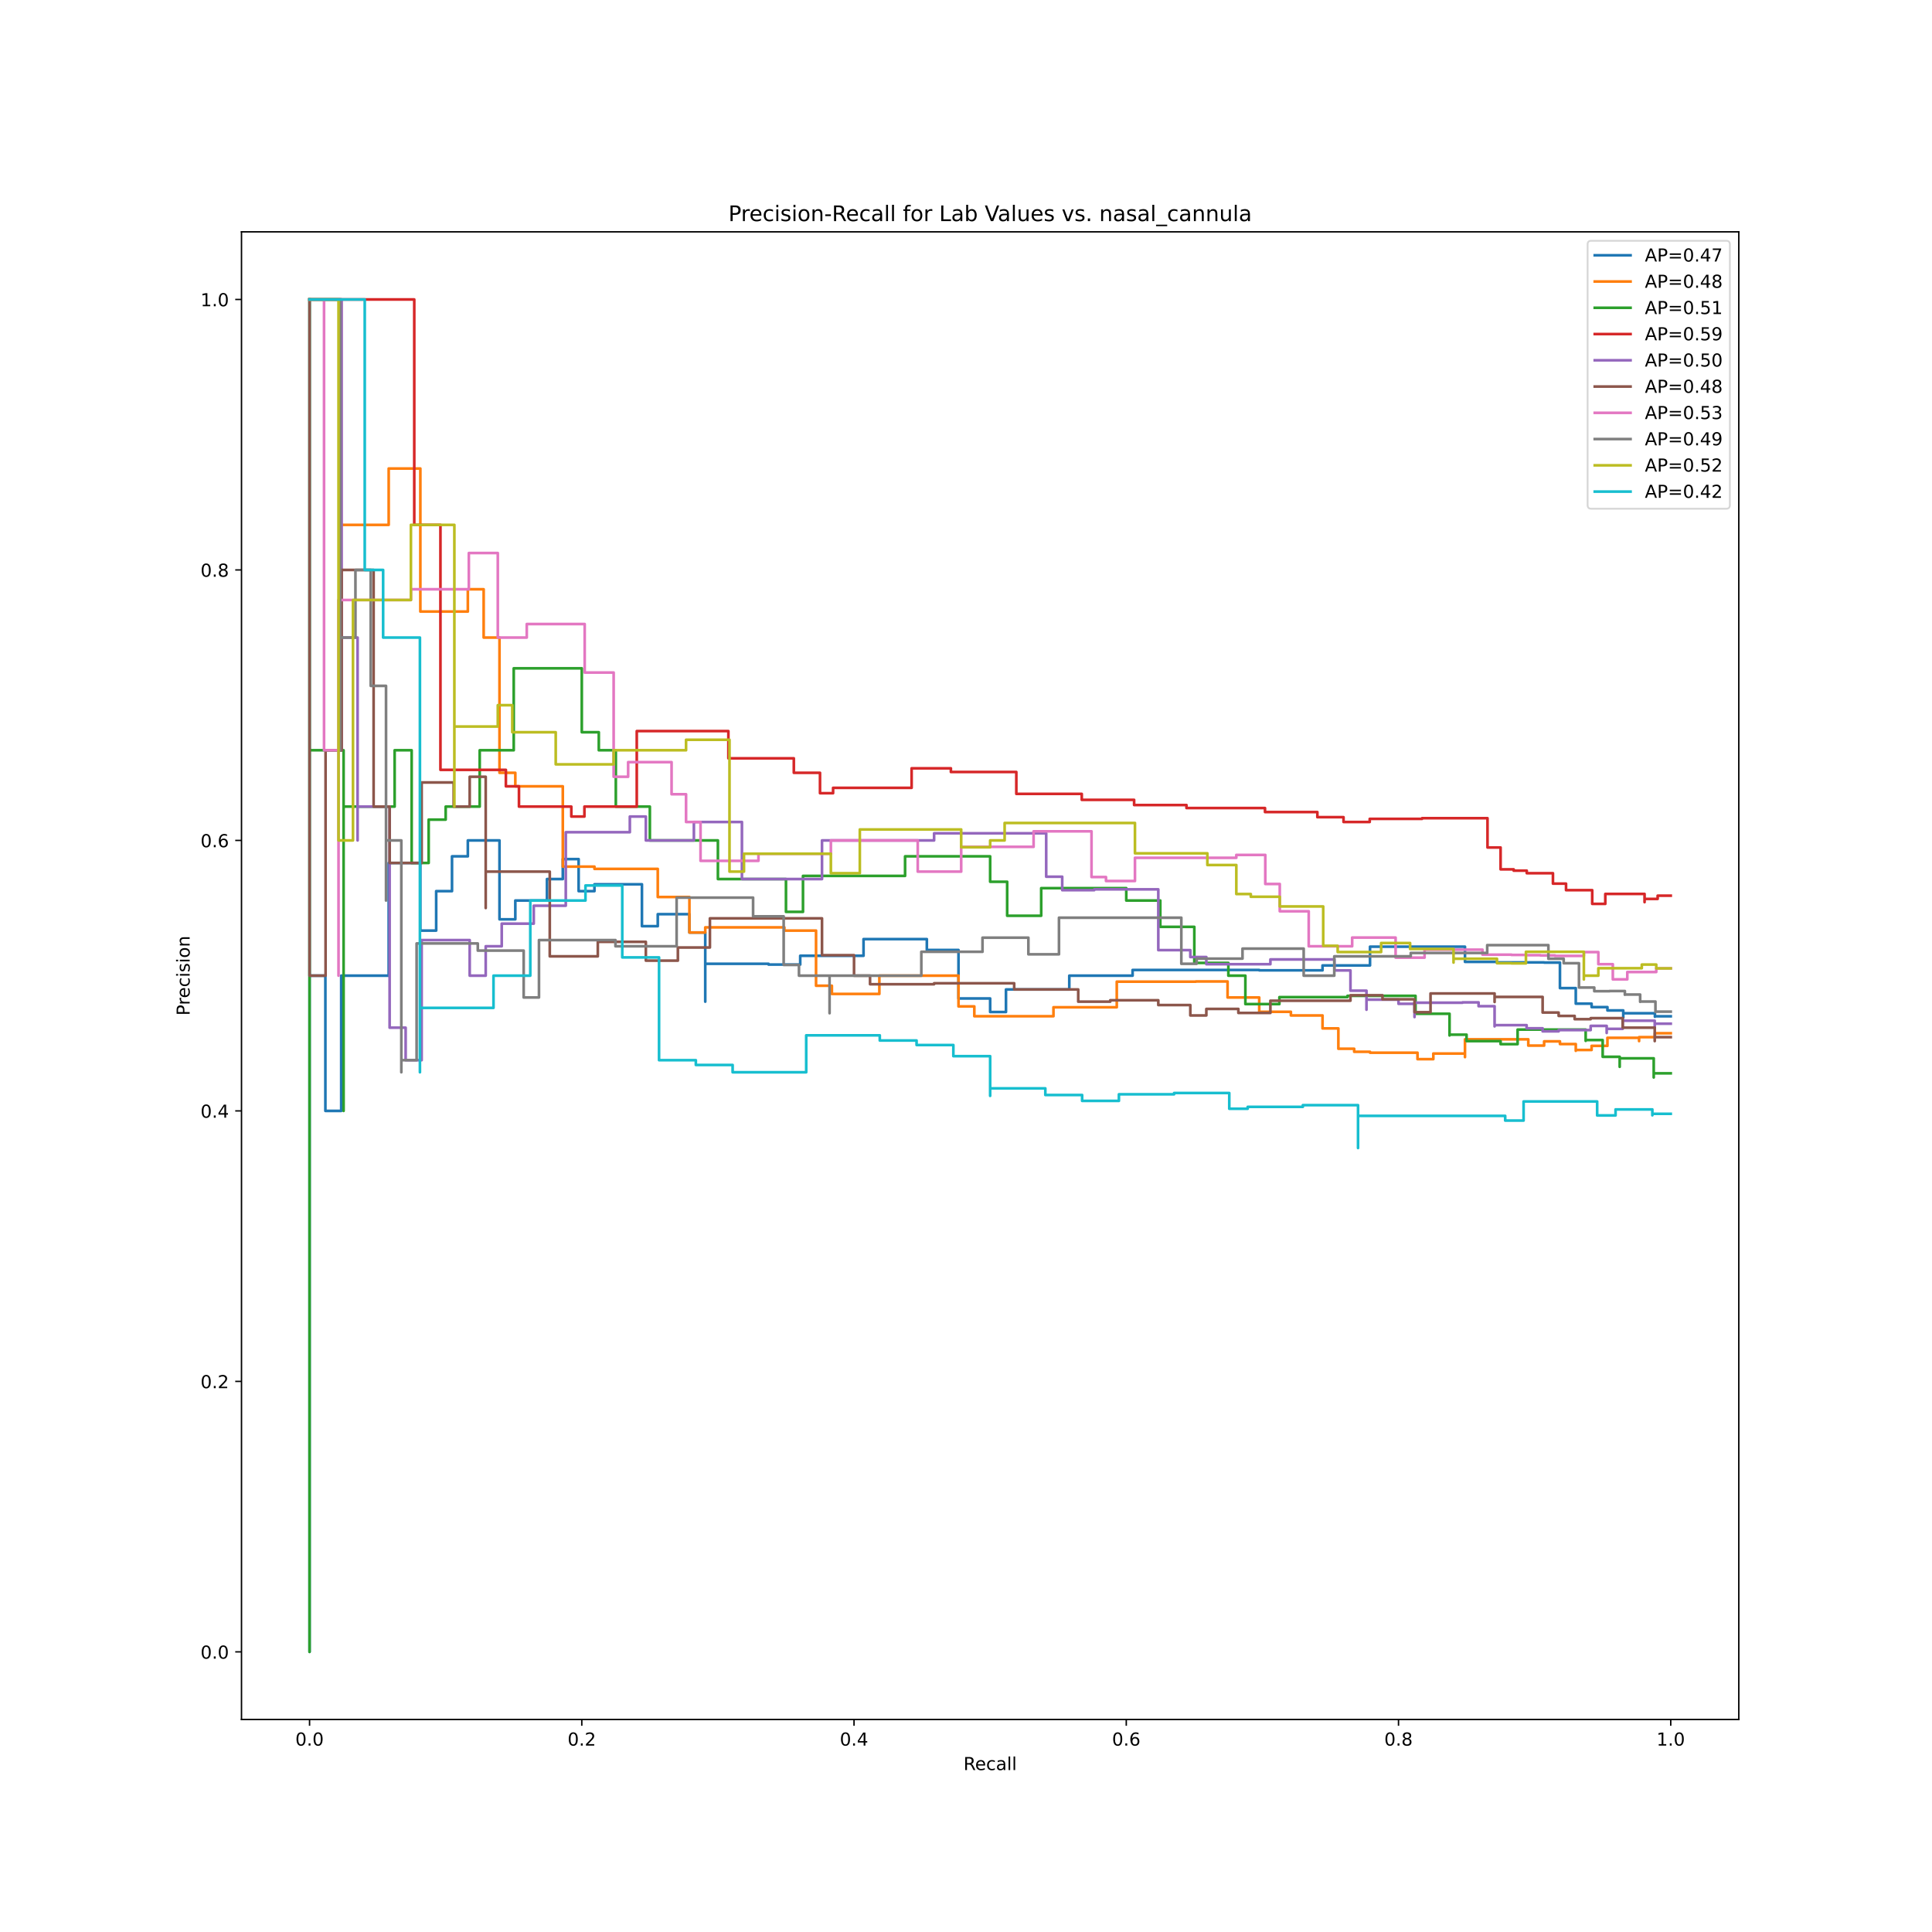 <?xml version="1.0" encoding="utf-8" standalone="no"?>
<!DOCTYPE svg PUBLIC "-//W3C//DTD SVG 1.1//EN"
  "http://www.w3.org/Graphics/SVG/1.1/DTD/svg11.dtd">
<!-- Created with matplotlib (https://matplotlib.org/) -->
<svg height="1080pt" version="1.1" viewBox="0 0 1080 1080" width="1080pt" xmlns="http://www.w3.org/2000/svg" xmlns:xlink="http://www.w3.org/1999/xlink">
 <defs>
  <style type="text/css">
*{stroke-linecap:butt;stroke-linejoin:round;}
  </style>
 </defs>
 <g id="figure_1">
  <g id="patch_1">
   <path d="M 0 1080 
L 1080 1080 
L 1080 0 
L 0 0 
z
" style="fill:#ffffff;"/>
  </g>
  <g id="axes_1">
   <g id="patch_2">
    <path d="M 135 961.2 
L 972 961.2 
L 972 129.6 
L 135 129.6 
z
" style="fill:#ffffff;"/>
   </g>
   <g id="matplotlib.axis_1">
    <g id="xtick_1">
     <g id="line2d_1">
      <defs>
       <path d="M 0 0 
L 0 3.5 
" id="mc6c0c9287d" style="stroke:#000000;stroke-width:0.8;"/>
      </defs>
      <g>
       <use style="stroke:#000000;stroke-width:0.8;" x="173.045" xlink:href="#mc6c0c9287d" y="961.2"/>
      </g>
     </g>
     <g id="text_1">
      <!-- 0.0 -->
      <defs>
       <path d="M 31.781 66.406 
Q 24.172 66.406 20.328 58.906 
Q 16.5 51.422 16.5 36.375 
Q 16.5 21.391 20.328 13.891 
Q 24.172 6.391 31.781 6.391 
Q 39.453 6.391 43.281 13.891 
Q 47.125 21.391 47.125 36.375 
Q 47.125 51.422 43.281 58.906 
Q 39.453 66.406 31.781 66.406 
z
M 31.781 74.219 
Q 44.047 74.219 50.516 64.516 
Q 56.984 54.828 56.984 36.375 
Q 56.984 17.969 50.516 8.266 
Q 44.047 -1.422 31.781 -1.422 
Q 19.531 -1.422 13.062 8.266 
Q 6.594 17.969 6.594 36.375 
Q 6.594 54.828 13.062 64.516 
Q 19.531 74.219 31.781 74.219 
z
" id="DejaVuSans-48"/>
       <path d="M 10.688 12.406 
L 21 12.406 
L 21 0 
L 10.688 0 
z
" id="DejaVuSans-46"/>
      </defs>
      <g transform="translate(165.094 975.798)scale(0.1 -0.1)">
       <use xlink:href="#DejaVuSans-48"/>
       <use x="63.623" xlink:href="#DejaVuSans-46"/>
       <use x="95.41" xlink:href="#DejaVuSans-48"/>
      </g>
     </g>
    </g>
    <g id="xtick_2">
     <g id="line2d_2">
      <g>
       <use style="stroke:#000000;stroke-width:0.8;" x="325.227" xlink:href="#mc6c0c9287d" y="961.2"/>
      </g>
     </g>
     <g id="text_2">
      <!-- 0.2 -->
      <defs>
       <path d="M 19.188 8.297 
L 53.609 8.297 
L 53.609 0 
L 7.328 0 
L 7.328 8.297 
Q 12.938 14.109 22.625 23.891 
Q 32.328 33.688 34.812 36.531 
Q 39.547 41.844 41.422 45.531 
Q 43.312 49.219 43.312 52.781 
Q 43.312 58.594 39.234 62.25 
Q 35.156 65.922 28.609 65.922 
Q 23.969 65.922 18.812 64.312 
Q 13.672 62.703 7.812 59.422 
L 7.812 69.391 
Q 13.766 71.781 18.938 73 
Q 24.125 74.219 28.422 74.219 
Q 39.75 74.219 46.484 68.547 
Q 53.219 62.891 53.219 53.422 
Q 53.219 48.922 51.531 44.891 
Q 49.859 40.875 45.406 35.406 
Q 44.188 33.984 37.641 27.219 
Q 31.109 20.453 19.188 8.297 
z
" id="DejaVuSans-50"/>
      </defs>
      <g transform="translate(317.276 975.798)scale(0.1 -0.1)">
       <use xlink:href="#DejaVuSans-48"/>
       <use x="63.623" xlink:href="#DejaVuSans-46"/>
       <use x="95.41" xlink:href="#DejaVuSans-50"/>
      </g>
     </g>
    </g>
    <g id="xtick_3">
     <g id="line2d_3">
      <g>
       <use style="stroke:#000000;stroke-width:0.8;" x="477.409" xlink:href="#mc6c0c9287d" y="961.2"/>
      </g>
     </g>
     <g id="text_3">
      <!-- 0.4 -->
      <defs>
       <path d="M 37.797 64.312 
L 12.891 25.391 
L 37.797 25.391 
z
M 35.203 72.906 
L 47.609 72.906 
L 47.609 25.391 
L 58.016 25.391 
L 58.016 17.188 
L 47.609 17.188 
L 47.609 0 
L 37.797 0 
L 37.797 17.188 
L 4.891 17.188 
L 4.891 26.703 
z
" id="DejaVuSans-52"/>
      </defs>
      <g transform="translate(469.458 975.798)scale(0.1 -0.1)">
       <use xlink:href="#DejaVuSans-48"/>
       <use x="63.623" xlink:href="#DejaVuSans-46"/>
       <use x="95.41" xlink:href="#DejaVuSans-52"/>
      </g>
     </g>
    </g>
    <g id="xtick_4">
     <g id="line2d_4">
      <g>
       <use style="stroke:#000000;stroke-width:0.8;" x="629.591" xlink:href="#mc6c0c9287d" y="961.2"/>
      </g>
     </g>
     <g id="text_4">
      <!-- 0.6 -->
      <defs>
       <path d="M 33.016 40.375 
Q 26.375 40.375 22.484 35.828 
Q 18.609 31.297 18.609 23.391 
Q 18.609 15.531 22.484 10.953 
Q 26.375 6.391 33.016 6.391 
Q 39.656 6.391 43.531 10.953 
Q 47.406 15.531 47.406 23.391 
Q 47.406 31.297 43.531 35.828 
Q 39.656 40.375 33.016 40.375 
z
M 52.594 71.297 
L 52.594 62.312 
Q 48.875 64.062 45.094 64.984 
Q 41.312 65.922 37.594 65.922 
Q 27.828 65.922 22.672 59.328 
Q 17.531 52.734 16.797 39.406 
Q 19.672 43.656 24.016 45.922 
Q 28.375 48.188 33.594 48.188 
Q 44.578 48.188 50.953 41.516 
Q 57.328 34.859 57.328 23.391 
Q 57.328 12.156 50.688 5.359 
Q 44.047 -1.422 33.016 -1.422 
Q 20.359 -1.422 13.672 8.266 
Q 6.984 17.969 6.984 36.375 
Q 6.984 53.656 15.188 63.938 
Q 23.391 74.219 37.203 74.219 
Q 40.922 74.219 44.703 73.484 
Q 48.484 72.75 52.594 71.297 
z
" id="DejaVuSans-54"/>
      </defs>
      <g transform="translate(621.639 975.798)scale(0.1 -0.1)">
       <use xlink:href="#DejaVuSans-48"/>
       <use x="63.623" xlink:href="#DejaVuSans-46"/>
       <use x="95.41" xlink:href="#DejaVuSans-54"/>
      </g>
     </g>
    </g>
    <g id="xtick_5">
     <g id="line2d_5">
      <g>
       <use style="stroke:#000000;stroke-width:0.8;" x="781.773" xlink:href="#mc6c0c9287d" y="961.2"/>
      </g>
     </g>
     <g id="text_5">
      <!-- 0.8 -->
      <defs>
       <path d="M 31.781 34.625 
Q 24.75 34.625 20.719 30.859 
Q 16.703 27.094 16.703 20.516 
Q 16.703 13.922 20.719 10.156 
Q 24.75 6.391 31.781 6.391 
Q 38.812 6.391 42.859 10.172 
Q 46.922 13.969 46.922 20.516 
Q 46.922 27.094 42.891 30.859 
Q 38.875 34.625 31.781 34.625 
z
M 21.922 38.812 
Q 15.578 40.375 12.031 44.719 
Q 8.5 49.078 8.5 55.328 
Q 8.5 64.062 14.719 69.141 
Q 20.953 74.219 31.781 74.219 
Q 42.672 74.219 48.875 69.141 
Q 55.078 64.062 55.078 55.328 
Q 55.078 49.078 51.531 44.719 
Q 48 40.375 41.703 38.812 
Q 48.828 37.156 52.797 32.312 
Q 56.781 27.484 56.781 20.516 
Q 56.781 9.906 50.312 4.234 
Q 43.844 -1.422 31.781 -1.422 
Q 19.734 -1.422 13.25 4.234 
Q 6.781 9.906 6.781 20.516 
Q 6.781 27.484 10.781 32.312 
Q 14.797 37.156 21.922 38.812 
z
M 18.312 54.391 
Q 18.312 48.734 21.844 45.562 
Q 25.391 42.391 31.781 42.391 
Q 38.141 42.391 41.719 45.562 
Q 45.312 48.734 45.312 54.391 
Q 45.312 60.062 41.719 63.234 
Q 38.141 66.406 31.781 66.406 
Q 25.391 66.406 21.844 63.234 
Q 18.312 60.062 18.312 54.391 
z
" id="DejaVuSans-56"/>
      </defs>
      <g transform="translate(773.821 975.798)scale(0.1 -0.1)">
       <use xlink:href="#DejaVuSans-48"/>
       <use x="63.623" xlink:href="#DejaVuSans-46"/>
       <use x="95.41" xlink:href="#DejaVuSans-56"/>
      </g>
     </g>
    </g>
    <g id="xtick_6">
     <g id="line2d_6">
      <g>
       <use style="stroke:#000000;stroke-width:0.8;" x="933.955" xlink:href="#mc6c0c9287d" y="961.2"/>
      </g>
     </g>
     <g id="text_6">
      <!-- 1.0 -->
      <defs>
       <path d="M 12.406 8.297 
L 28.516 8.297 
L 28.516 63.922 
L 10.984 60.406 
L 10.984 69.391 
L 28.422 72.906 
L 38.281 72.906 
L 38.281 8.297 
L 54.391 8.297 
L 54.391 0 
L 12.406 0 
z
" id="DejaVuSans-49"/>
      </defs>
      <g transform="translate(926.003 975.798)scale(0.1 -0.1)">
       <use xlink:href="#DejaVuSans-49"/>
       <use x="63.623" xlink:href="#DejaVuSans-46"/>
       <use x="95.41" xlink:href="#DejaVuSans-48"/>
      </g>
     </g>
    </g>
    <g id="text_7">
     <!-- Recall -->
     <defs>
      <path d="M 44.391 34.188 
Q 47.562 33.109 50.562 29.594 
Q 53.562 26.078 56.594 19.922 
L 66.609 0 
L 56 0 
L 46.688 18.703 
Q 43.062 26.031 39.672 28.422 
Q 36.281 30.812 30.422 30.812 
L 19.672 30.812 
L 19.672 0 
L 9.812 0 
L 9.812 72.906 
L 32.078 72.906 
Q 44.578 72.906 50.734 67.672 
Q 56.891 62.453 56.891 51.906 
Q 56.891 45.016 53.688 40.469 
Q 50.484 35.938 44.391 34.188 
z
M 19.672 64.797 
L 19.672 38.922 
L 32.078 38.922 
Q 39.203 38.922 42.844 42.219 
Q 46.484 45.516 46.484 51.906 
Q 46.484 58.297 42.844 61.547 
Q 39.203 64.797 32.078 64.797 
z
" id="DejaVuSans-82"/>
      <path d="M 56.203 29.594 
L 56.203 25.203 
L 14.891 25.203 
Q 15.484 15.922 20.484 11.062 
Q 25.484 6.203 34.422 6.203 
Q 39.594 6.203 44.453 7.469 
Q 49.312 8.734 54.109 11.281 
L 54.109 2.781 
Q 49.266 0.734 44.188 -0.344 
Q 39.109 -1.422 33.891 -1.422 
Q 20.797 -1.422 13.156 6.188 
Q 5.516 13.812 5.516 26.812 
Q 5.516 40.234 12.766 48.109 
Q 20.016 56 32.328 56 
Q 43.359 56 49.781 48.891 
Q 56.203 41.797 56.203 29.594 
z
M 47.219 32.234 
Q 47.125 39.594 43.094 43.984 
Q 39.062 48.391 32.422 48.391 
Q 24.906 48.391 20.391 44.141 
Q 15.875 39.891 15.188 32.172 
z
" id="DejaVuSans-101"/>
      <path d="M 48.781 52.594 
L 48.781 44.188 
Q 44.969 46.297 41.141 47.344 
Q 37.312 48.391 33.406 48.391 
Q 24.656 48.391 19.812 42.844 
Q 14.984 37.312 14.984 27.297 
Q 14.984 17.281 19.812 11.734 
Q 24.656 6.203 33.406 6.203 
Q 37.312 6.203 41.141 7.25 
Q 44.969 8.297 48.781 10.406 
L 48.781 2.094 
Q 45.016 0.344 40.984 -0.531 
Q 36.969 -1.422 32.422 -1.422 
Q 20.062 -1.422 12.781 6.344 
Q 5.516 14.109 5.516 27.297 
Q 5.516 40.672 12.859 48.328 
Q 20.219 56 33.016 56 
Q 37.156 56 41.109 55.141 
Q 45.062 54.297 48.781 52.594 
z
" id="DejaVuSans-99"/>
      <path d="M 34.281 27.484 
Q 23.391 27.484 19.188 25 
Q 14.984 22.516 14.984 16.5 
Q 14.984 11.719 18.141 8.906 
Q 21.297 6.109 26.703 6.109 
Q 34.188 6.109 38.703 11.406 
Q 43.219 16.703 43.219 25.484 
L 43.219 27.484 
z
M 52.203 31.203 
L 52.203 0 
L 43.219 0 
L 43.219 8.297 
Q 40.141 3.328 35.547 0.953 
Q 30.953 -1.422 24.312 -1.422 
Q 15.922 -1.422 10.953 3.297 
Q 6 8.016 6 15.922 
Q 6 25.141 12.172 29.828 
Q 18.359 34.516 30.609 34.516 
L 43.219 34.516 
L 43.219 35.406 
Q 43.219 41.609 39.141 45 
Q 35.062 48.391 27.688 48.391 
Q 23 48.391 18.547 47.266 
Q 14.109 46.141 10.016 43.891 
L 10.016 52.203 
Q 14.938 54.109 19.578 55.047 
Q 24.219 56 28.609 56 
Q 40.484 56 46.344 49.844 
Q 52.203 43.703 52.203 31.203 
z
" id="DejaVuSans-97"/>
      <path d="M 9.422 75.984 
L 18.406 75.984 
L 18.406 0 
L 9.422 0 
z
" id="DejaVuSans-108"/>
     </defs>
     <g transform="translate(538.583 989.477)scale(0.1 -0.1)">
      <use xlink:href="#DejaVuSans-82"/>
      <use x="64.982" xlink:href="#DejaVuSans-101"/>
      <use x="126.506" xlink:href="#DejaVuSans-99"/>
      <use x="181.486" xlink:href="#DejaVuSans-97"/>
      <use x="242.766" xlink:href="#DejaVuSans-108"/>
      <use x="270.549" xlink:href="#DejaVuSans-108"/>
     </g>
    </g>
   </g>
   <g id="matplotlib.axis_2">
    <g id="ytick_1">
     <g id="line2d_7">
      <defs>
       <path d="M 0 0 
L -3.5 0 
" id="mb29eab66ec" style="stroke:#000000;stroke-width:0.8;"/>
      </defs>
      <g>
       <use style="stroke:#000000;stroke-width:0.8;" x="135" xlink:href="#mb29eab66ec" y="923.4"/>
      </g>
     </g>
     <g id="text_8">
      <!-- 0.0 -->
      <g transform="translate(112.097 927.199)scale(0.1 -0.1)">
       <use xlink:href="#DejaVuSans-48"/>
       <use x="63.623" xlink:href="#DejaVuSans-46"/>
       <use x="95.41" xlink:href="#DejaVuSans-48"/>
      </g>
     </g>
    </g>
    <g id="ytick_2">
     <g id="line2d_8">
      <g>
       <use style="stroke:#000000;stroke-width:0.8;" x="135" xlink:href="#mb29eab66ec" y="772.2"/>
      </g>
     </g>
     <g id="text_9">
      <!-- 0.2 -->
      <g transform="translate(112.097 775.999)scale(0.1 -0.1)">
       <use xlink:href="#DejaVuSans-48"/>
       <use x="63.623" xlink:href="#DejaVuSans-46"/>
       <use x="95.41" xlink:href="#DejaVuSans-50"/>
      </g>
     </g>
    </g>
    <g id="ytick_3">
     <g id="line2d_9">
      <g>
       <use style="stroke:#000000;stroke-width:0.8;" x="135" xlink:href="#mb29eab66ec" y="621"/>
      </g>
     </g>
     <g id="text_10">
      <!-- 0.4 -->
      <g transform="translate(112.097 624.799)scale(0.1 -0.1)">
       <use xlink:href="#DejaVuSans-48"/>
       <use x="63.623" xlink:href="#DejaVuSans-46"/>
       <use x="95.41" xlink:href="#DejaVuSans-52"/>
      </g>
     </g>
    </g>
    <g id="ytick_4">
     <g id="line2d_10">
      <g>
       <use style="stroke:#000000;stroke-width:0.8;" x="135" xlink:href="#mb29eab66ec" y="469.8"/>
      </g>
     </g>
     <g id="text_11">
      <!-- 0.6 -->
      <g transform="translate(112.097 473.599)scale(0.1 -0.1)">
       <use xlink:href="#DejaVuSans-48"/>
       <use x="63.623" xlink:href="#DejaVuSans-46"/>
       <use x="95.41" xlink:href="#DejaVuSans-54"/>
      </g>
     </g>
    </g>
    <g id="ytick_5">
     <g id="line2d_11">
      <g>
       <use style="stroke:#000000;stroke-width:0.8;" x="135" xlink:href="#mb29eab66ec" y="318.6"/>
      </g>
     </g>
     <g id="text_12">
      <!-- 0.8 -->
      <g transform="translate(112.097 322.399)scale(0.1 -0.1)">
       <use xlink:href="#DejaVuSans-48"/>
       <use x="63.623" xlink:href="#DejaVuSans-46"/>
       <use x="95.41" xlink:href="#DejaVuSans-56"/>
      </g>
     </g>
    </g>
    <g id="ytick_6">
     <g id="line2d_12">
      <g>
       <use style="stroke:#000000;stroke-width:0.8;" x="135" xlink:href="#mb29eab66ec" y="167.4"/>
      </g>
     </g>
     <g id="text_13">
      <!-- 1.0 -->
      <g transform="translate(112.097 171.199)scale(0.1 -0.1)">
       <use xlink:href="#DejaVuSans-49"/>
       <use x="63.623" xlink:href="#DejaVuSans-46"/>
       <use x="95.41" xlink:href="#DejaVuSans-48"/>
      </g>
     </g>
    </g>
    <g id="text_14">
     <!-- Precision -->
     <defs>
      <path d="M 19.672 64.797 
L 19.672 37.406 
L 32.078 37.406 
Q 38.969 37.406 42.719 40.969 
Q 46.484 44.531 46.484 51.125 
Q 46.484 57.672 42.719 61.234 
Q 38.969 64.797 32.078 64.797 
z
M 9.812 72.906 
L 32.078 72.906 
Q 44.344 72.906 50.609 67.359 
Q 56.891 61.812 56.891 51.125 
Q 56.891 40.328 50.609 34.812 
Q 44.344 29.297 32.078 29.297 
L 19.672 29.297 
L 19.672 0 
L 9.812 0 
z
" id="DejaVuSans-80"/>
      <path d="M 41.109 46.297 
Q 39.594 47.172 37.812 47.578 
Q 36.031 48 33.891 48 
Q 26.266 48 22.188 43.047 
Q 18.109 38.094 18.109 28.812 
L 18.109 0 
L 9.078 0 
L 9.078 54.688 
L 18.109 54.688 
L 18.109 46.188 
Q 20.953 51.172 25.484 53.578 
Q 30.031 56 36.531 56 
Q 37.453 56 38.578 55.875 
Q 39.703 55.766 41.062 55.516 
z
" id="DejaVuSans-114"/>
      <path d="M 9.422 54.688 
L 18.406 54.688 
L 18.406 0 
L 9.422 0 
z
M 9.422 75.984 
L 18.406 75.984 
L 18.406 64.594 
L 9.422 64.594 
z
" id="DejaVuSans-105"/>
      <path d="M 44.281 53.078 
L 44.281 44.578 
Q 40.484 46.531 36.375 47.5 
Q 32.281 48.484 27.875 48.484 
Q 21.188 48.484 17.844 46.438 
Q 14.5 44.391 14.5 40.281 
Q 14.5 37.156 16.891 35.375 
Q 19.281 33.594 26.516 31.984 
L 29.594 31.297 
Q 39.156 29.25 43.188 25.516 
Q 47.219 21.781 47.219 15.094 
Q 47.219 7.469 41.188 3.016 
Q 35.156 -1.422 24.609 -1.422 
Q 20.219 -1.422 15.453 -0.562 
Q 10.688 0.297 5.422 2 
L 5.422 11.281 
Q 10.406 8.688 15.234 7.391 
Q 20.062 6.109 24.812 6.109 
Q 31.156 6.109 34.562 8.281 
Q 37.984 10.453 37.984 14.406 
Q 37.984 18.062 35.516 20.016 
Q 33.062 21.969 24.703 23.781 
L 21.578 24.516 
Q 13.234 26.266 9.516 29.906 
Q 5.812 33.547 5.812 39.891 
Q 5.812 47.609 11.281 51.797 
Q 16.75 56 26.812 56 
Q 31.781 56 36.172 55.266 
Q 40.578 54.547 44.281 53.078 
z
" id="DejaVuSans-115"/>
      <path d="M 30.609 48.391 
Q 23.391 48.391 19.188 42.75 
Q 14.984 37.109 14.984 27.297 
Q 14.984 17.484 19.156 11.844 
Q 23.344 6.203 30.609 6.203 
Q 37.797 6.203 41.984 11.859 
Q 46.188 17.531 46.188 27.297 
Q 46.188 37.016 41.984 42.703 
Q 37.797 48.391 30.609 48.391 
z
M 30.609 56 
Q 42.328 56 49.016 48.375 
Q 55.719 40.766 55.719 27.297 
Q 55.719 13.875 49.016 6.219 
Q 42.328 -1.422 30.609 -1.422 
Q 18.844 -1.422 12.172 6.219 
Q 5.516 13.875 5.516 27.297 
Q 5.516 40.766 12.172 48.375 
Q 18.844 56 30.609 56 
z
" id="DejaVuSans-111"/>
      <path d="M 54.891 33.016 
L 54.891 0 
L 45.906 0 
L 45.906 32.719 
Q 45.906 40.484 42.875 44.328 
Q 39.844 48.188 33.797 48.188 
Q 26.516 48.188 22.312 43.547 
Q 18.109 38.922 18.109 30.906 
L 18.109 0 
L 9.078 0 
L 9.078 54.688 
L 18.109 54.688 
L 18.109 46.188 
Q 21.344 51.125 25.703 53.562 
Q 30.078 56 35.797 56 
Q 45.219 56 50.047 50.172 
Q 54.891 44.344 54.891 33.016 
z
" id="DejaVuSans-110"/>
     </defs>
     <g transform="translate(106.017 567.707)rotate(-90)scale(0.1 -0.1)">
      <use xlink:href="#DejaVuSans-80"/>
      <use x="58.553" xlink:href="#DejaVuSans-114"/>
      <use x="97.416" xlink:href="#DejaVuSans-101"/>
      <use x="158.939" xlink:href="#DejaVuSans-99"/>
      <use x="213.92" xlink:href="#DejaVuSans-105"/>
      <use x="241.703" xlink:href="#DejaVuSans-115"/>
      <use x="293.803" xlink:href="#DejaVuSans-105"/>
      <use x="321.586" xlink:href="#DejaVuSans-111"/>
      <use x="382.768" xlink:href="#DejaVuSans-110"/>
     </g>
    </g>
   </g>
   <g id="line2d_13">
    <path clip-path="url(#p06d1c571f0)" d="M 933.955 568.121 
L 925.107 568.121 
L 925.107 568.372 
L 925.107 568.372 
L 925.107 566.4 
L 907.411 566.4 
L 907.411 568.892 
L 907.411 568.892 
L 907.411 564.84 
L 898.563 564.84 
L 898.563 562.981 
L 889.716 562.981 
L 889.716 561.057 
L 880.868 561.057 
L 880.868 552.357 
L 872.02 552.357 
L 872.02 547.777 
L 872.02 547.777 
L 872.02 538.084 
L 863.172 538.084 
L 863.172 537.988 
L 836.629 537.988 
L 836.629 537.686 
L 818.933 537.686 
L 818.933 529.2 
L 765.847 529.2 
L 765.847 539.673 
L 739.303 539.673 
L 739.303 542.424 
L 703.912 542.424 
L 703.912 542.224 
L 633.13 542.224 
L 633.13 545.4 
L 624.282 545.4 
L 624.282 545.4 
L 597.739 545.4 
L 597.739 553.114 
L 562.348 553.114 
L 562.348 565.723 
L 553.5 565.723 
L 553.5 558.142 
L 535.804 558.142 
L 535.804 531.046 
L 518.109 531.046 
L 518.109 524.968 
L 482.718 524.968 
L 482.718 534.282 
L 447.327 534.282 
L 447.327 539.203 
L 429.631 539.203 
L 429.631 538.768 
L 394.24 538.768 
L 394.24 559.938 
L 394.24 559.938 
L 394.24 521.272 
L 385.392 521.272 
L 385.392 511.036 
L 367.697 511.036 
L 367.697 517.741 
L 358.849 517.741 
L 358.849 494.319 
L 332.305 494.319 
L 332.305 498.15 
L 323.458 498.15 
L 323.458 480.228 
L 314.61 480.228 
L 314.61 491.4 
L 305.762 491.4 
L 305.762 503.4 
L 288.067 503.4 
L 288.067 513.9 
L 279.219 513.9 
L 279.219 469.8 
L 261.523 469.8 
L 261.523 478.694 
L 252.675 478.694 
L 252.675 498.15 
L 243.828 498.15 
L 243.828 520.2 
L 234.98 520.2 
L 234.98 482.4 
L 217.284 482.4 
L 217.284 545.4 
L 199.589 545.4 
L 199.589 545.4 
L 190.741 545.4 
L 190.741 621 
L 181.893 621 
L 181.893 545.4 
L 173.045 545.4 
L 173.045 923.4 
L 173.045 923.4 
L 173.045 167.4 
" style="fill:none;stroke:#1f77b4;stroke-linecap:square;stroke-width:1.5;"/>
   </g>
   <g id="line2d_14">
    <path clip-path="url(#p06d1c571f0)" d="M 933.955 577.57 
L 925.107 577.57 
L 925.107 579.764 
L 916.259 579.764 
L 916.259 581.981 
L 916.259 581.981 
L 916.259 580.135 
L 898.563 580.135 
L 898.563 584.646 
L 889.716 584.646 
L 889.716 586.938 
L 880.868 586.938 
L 880.868 587.4 
L 880.868 587.4 
L 880.868 585.523 
L 880.868 585.523 
L 880.868 583.625 
L 872.02 583.625 
L 872.02 582.12 
L 863.172 582.12 
L 863.172 584.503 
L 854.325 584.503 
L 854.325 582.979 
L 854.325 582.979 
L 854.325 580.976 
L 818.933 580.976 
L 818.933 590.942 
L 818.933 590.942 
L 818.933 588.927 
L 801.238 588.927 
L 801.238 592.067 
L 792.39 592.067 
L 792.39 588.463 
L 765.847 588.463 
L 765.847 587.956 
L 756.999 587.956 
L 756.999 586.265 
L 748.151 586.265 
L 748.151 574.889 
L 739.303 574.889 
L 739.303 567.635 
L 721.608 567.635 
L 721.608 565.598 
L 703.912 565.598 
L 703.912 557.594 
L 686.217 557.594 
L 686.217 548.631 
L 668.521 548.631 
L 668.521 548.745 
L 624.282 548.745 
L 624.282 563.064 
L 588.891 563.064 
L 588.891 568.08 
L 544.652 568.08 
L 544.652 562.582 
L 535.804 562.582 
L 535.804 545.4 
L 491.566 545.4 
L 491.566 555.616 
L 465.022 555.616 
L 465.022 551.042 
L 456.174 551.042 
L 456.174 520.2 
L 438.479 520.2 
L 438.479 518.4 
L 394.24 518.4 
L 394.24 521.272 
L 385.392 521.272 
L 385.392 501.447 
L 367.697 501.447 
L 367.697 485.716 
L 332.305 485.716 
L 332.305 484.432 
L 314.61 484.432 
L 314.61 439.56 
L 288.067 439.56 
L 288.067 432 
L 279.219 432 
L 279.219 356.4 
L 270.371 356.4 
L 270.371 329.4 
L 261.523 329.4 
L 261.523 341.862 
L 234.98 341.862 
L 234.98 261.9 
L 217.284 261.9 
L 217.284 293.4 
L 190.741 293.4 
L 190.741 419.4 
L 190.741 419.4 
L 190.741 167.4 
L 181.893 167.4 
L 181.893 167.4 
L 173.045 167.4 
L 173.045 167.4 
" style="fill:none;stroke:#ff7f0e;stroke-linecap:square;stroke-width:1.5;"/>
   </g>
   <g id="line2d_15">
    <path clip-path="url(#p06d1c571f0)" d="M 933.955 599.978 
L 924.443 599.978 
L 924.443 602.303 
L 924.443 602.303 
L 924.443 598.813 
L 924.443 598.813 
L 924.443 597.039 
L 924.443 597.039 
L 924.443 591.6 
L 905.42 591.6 
L 905.42 596.366 
L 905.42 596.366 
L 905.42 590.76 
L 895.909 590.76 
L 895.909 587.4 
L 895.909 587.4 
L 895.909 585.424 
L 895.909 585.424 
L 895.909 581.4 
L 886.398 581.4 
L 886.398 581.834 
L 886.398 581.834 
L 886.398 579.764 
L 886.398 579.764 
L 886.398 575.547 
L 848.352 575.547 
L 848.352 583.678 
L 838.841 583.678 
L 838.841 581.981 
L 819.818 581.981 
L 819.818 578.38 
L 810.307 578.38 
L 810.307 578.829 
L 810.307 578.829 
L 810.307 566.696 
L 791.284 566.696 
L 791.284 556.684 
L 753.239 556.684 
L 753.239 557.4 
L 715.193 557.4 
L 715.193 561.282 
L 696.17 561.282 
L 696.17 545.4 
L 686.659 545.4 
L 686.659 538.268 
L 667.636 538.268 
L 667.636 518.122 
L 648.614 518.122 
L 648.614 503.4 
L 629.591 503.4 
L 629.591 496.482 
L 582.034 496.482 
L 582.034 511.906 
L 563.011 511.906 
L 563.011 492.9 
L 553.5 492.9 
L 553.5 478.694 
L 505.943 478.694 
L 505.943 489.63 
L 448.875 489.63 
L 448.875 509.74 
L 439.364 509.74 
L 439.364 491.4 
L 401.318 491.4 
L 401.318 469.8 
L 363.273 469.8 
L 363.273 450.9 
L 344.25 450.9 
L 344.25 419.4 
L 334.739 419.4 
L 334.739 409.32 
L 325.227 409.32 
L 325.227 373.582 
L 287.182 373.582 
L 287.182 419.4 
L 268.159 419.4 
L 268.159 450.9 
L 249.136 450.9 
L 249.136 458.169 
L 239.625 458.169 
L 239.625 482.4 
L 230.114 482.4 
L 230.114 419.4 
L 220.602 419.4 
L 220.602 450.9 
L 192.068 450.9 
L 192.068 621 
L 192.068 621 
L 192.068 545.4 
L 192.068 545.4 
L 192.068 419.4 
L 173.045 419.4 
L 173.045 923.4 
L 173.045 923.4 
L 173.045 167.4 
" style="fill:none;stroke:#2ca02c;stroke-linecap:square;stroke-width:1.5;"/>
   </g>
   <g id="line2d_16">
    <path clip-path="url(#p06d1c571f0)" d="M 933.955 500.69 
L 926.638 500.69 
L 926.638 502.492 
L 919.322 502.492 
L 919.322 504.313 
L 919.322 504.313 
L 919.322 499.708 
L 897.372 499.708 
L 897.372 505.277 
L 890.056 505.277 
L 890.056 497.607 
L 875.423 497.607 
L 875.423 493.956 
L 868.107 493.956 
L 868.107 488.127 
L 853.474 488.127 
L 853.474 486.704 
L 846.157 486.704 
L 846.157 485.966 
L 838.841 485.966 
L 838.841 473.753 
L 831.524 473.753 
L 831.524 466.756 
L 831.524 466.756 
L 831.524 457.373 
L 794.942 457.373 
L 794.942 457.748 
L 765.677 457.748 
L 765.677 459.491 
L 751.044 459.491 
L 751.044 456.806 
L 736.411 456.806 
L 736.411 453.948 
L 707.145 453.948 
L 707.145 451.708 
L 663.247 451.708 
L 663.247 450.017 
L 633.981 450.017 
L 633.981 447.12 
L 604.715 447.12 
L 604.715 443.787 
L 568.133 443.787 
L 568.133 431.545 
L 531.551 431.545 
L 531.551 429.48 
L 509.601 429.48 
L 509.601 440.4 
L 465.703 440.4 
L 465.703 443.4 
L 458.386 443.4 
L 458.386 432 
L 443.753 432 
L 443.753 423.9 
L 407.171 423.9 
L 407.171 408.677 
L 355.956 408.677 
L 355.956 450.9 
L 326.691 450.9 
L 326.691 456.459 
L 319.374 456.459 
L 319.374 450.9 
L 290.108 450.9 
L 290.108 439.56 
L 282.792 439.56 
L 282.792 430.357 
L 246.21 430.357 
L 246.21 419.4 
L 246.21 419.4 
L 246.21 293.4 
L 231.577 293.4 
L 231.577 167.4 
L 216.944 167.4 
L 216.944 167.4 
L 202.311 167.4 
L 202.311 167.4 
L 194.995 167.4 
L 194.995 167.4 
L 187.678 167.4 
L 187.678 167.4 
L 180.362 167.4 
L 180.362 167.4 
L 173.045 167.4 
L 173.045 167.4 
" style="fill:none;stroke:#d62728;stroke-linecap:square;stroke-width:1.5;"/>
   </g>
   <g id="line2d_17">
    <path clip-path="url(#p06d1c571f0)" d="M 933.955 572.252 
L 925.003 572.252 
L 925.003 574.477 
L 925.003 574.477 
L 925.003 570.6 
L 907.099 570.6 
L 907.099 575.13 
L 898.147 575.13 
L 898.147 577.434 
L 898.147 577.434 
L 898.147 573.48 
L 889.195 573.48 
L 889.195 575.814 
L 871.291 575.814 
L 871.291 576.529 
L 862.34 576.529 
L 862.34 574.825 
L 853.388 574.825 
L 853.388 573.059 
L 835.484 573.059 
L 835.484 573.75 
L 835.484 573.75 
L 835.484 562.471 
L 826.532 562.471 
L 826.532 560.321 
L 817.58 560.321 
L 817.58 560.52 
L 790.725 560.52 
L 790.725 568.543 
L 790.725 568.543 
L 790.725 561.15 
L 781.773 561.15 
L 781.773 558.804 
L 763.869 558.804 
L 763.869 564.436 
L 763.869 564.436 
L 763.869 553.8 
L 754.917 553.8 
L 754.917 542.47 
L 745.965 542.47 
L 745.965 536.328 
L 710.158 536.328 
L 710.158 538.993 
L 674.35 538.993 
L 674.35 534.996 
L 665.398 534.996 
L 665.398 531.136 
L 647.495 531.136 
L 647.495 497.145 
L 611.687 497.145 
L 611.687 497.607 
L 593.783 497.607 
L 593.783 490.083 
L 584.832 490.083 
L 584.832 465.821 
L 522.168 465.821 
L 522.168 469.8 
L 459.505 469.8 
L 459.505 491.4 
L 414.746 491.4 
L 414.746 489.102 
L 414.746 489.102 
L 414.746 459.491 
L 387.89 459.491 
L 387.89 469.8 
L 361.035 469.8 
L 361.035 456.459 
L 352.083 456.459 
L 352.083 465.218 
L 316.275 465.218 
L 316.275 506.297 
L 298.372 506.297 
L 298.372 516.323 
L 280.468 516.323 
L 280.468 528.965 
L 271.516 528.965 
L 271.516 545.4 
L 262.564 545.4 
L 262.564 525.505 
L 235.709 525.505 
L 235.709 592.65 
L 226.757 592.65 
L 226.757 574.477 
L 217.805 574.477 
L 217.805 450.9 
L 199.901 450.9 
L 199.901 469.8 
L 199.901 469.8 
L 199.901 356.4 
L 190.949 356.4 
L 190.949 419.4 
L 190.949 419.4 
L 190.949 167.4 
L 181.997 167.4 
L 181.997 167.4 
L 173.045 167.4 
L 173.045 167.4 
" style="fill:none;stroke:#9467bd;stroke-linecap:square;stroke-width:1.5;"/>
   </g>
   <g id="line2d_18">
    <path clip-path="url(#p06d1c571f0)" d="M 933.955 579.764 
L 925.003 579.764 
L 925.003 581.981 
L 925.003 581.981 
L 925.003 580.135 
L 925.003 580.135 
L 925.003 578.27 
L 925.003 578.27 
L 925.003 576.384 
L 925.003 576.384 
L 925.003 574.477 
L 907.099 574.477 
L 907.099 573.163 
L 907.099 573.163 
L 907.099 569.16 
L 889.195 569.16 
L 889.195 569.716 
L 880.243 569.716 
L 880.243 567.9 
L 871.291 567.9 
L 871.291 566.018 
L 862.34 566.018 
L 862.34 557.287 
L 835.484 557.287 
L 835.484 560.127 
L 835.484 560.127 
L 835.484 555.347 
L 799.676 555.347 
L 799.676 565.832 
L 790.725 565.832 
L 790.725 558.617 
L 772.821 558.617 
L 772.821 556.357 
L 754.917 556.357 
L 754.917 559.4 
L 710.158 559.4 
L 710.158 566.235 
L 692.254 566.235 
L 692.254 563.99 
L 674.35 563.99 
L 674.35 567.635 
L 665.398 567.635 
L 665.398 561.835 
L 647.495 561.835 
L 647.495 559.145 
L 620.639 559.145 
L 620.639 559.938 
L 602.735 559.938 
L 602.735 553.114 
L 566.928 553.114 
L 566.928 549.647 
L 522.168 549.647 
L 522.168 550.185 
L 486.361 550.185 
L 486.361 545.4 
L 477.409 545.4 
L 477.409 533.945 
L 459.505 533.945 
L 459.505 513.366 
L 396.842 513.366 
L 396.842 529.65 
L 378.939 529.65 
L 378.939 537 
L 361.035 537 
L 361.035 526.5 
L 334.179 526.5 
L 334.179 534.6 
L 307.324 534.6 
L 307.324 503.4 
L 307.324 503.4 
L 307.324 487.246 
L 271.516 487.246 
L 271.516 507.6 
L 271.516 507.6 
L 271.516 485.716 
L 271.516 485.716 
L 271.516 434.224 
L 262.564 434.224 
L 262.564 450.9 
L 253.612 450.9 
L 253.612 437.4 
L 235.709 437.4 
L 235.709 482.4 
L 217.805 482.4 
L 217.805 450.9 
L 208.853 450.9 
L 208.853 318.6 
L 190.949 318.6 
L 190.949 419.4 
L 181.997 419.4 
L 181.997 545.4 
L 173.045 545.4 
L 173.045 167.4 
" style="fill:none;stroke:#8c564b;stroke-linecap:square;stroke-width:1.5;"/>
   </g>
   <g id="line2d_19">
    <path clip-path="url(#p06d1c571f0)" d="M 933.955 541.335 
L 925.86 541.335 
L 925.86 543.357 
L 909.67 543.357 
L 909.67 547.466 
L 901.575 547.466 
L 901.575 547.488 
L 901.575 547.488 
L 901.575 545.4 
L 901.575 545.4 
L 901.575 543.288 
L 901.575 543.288 
L 901.575 541.153 
L 901.575 541.153 
L 901.575 538.993 
L 893.481 538.993 
L 893.481 532.214 
L 885.386 532.214 
L 885.386 534.347 
L 869.196 534.347 
L 869.196 534.083 
L 861.102 534.083 
L 861.102 533.945 
L 853.007 533.945 
L 853.007 533.805 
L 844.912 533.805 
L 844.912 533.661 
L 828.722 533.661 
L 828.722 530.862 
L 796.343 530.862 
L 796.343 535.32 
L 780.154 535.32 
L 780.154 524.104 
L 755.869 524.104 
L 755.869 528.965 
L 731.585 528.965 
L 731.585 515.869 
L 731.585 515.869 
L 731.585 509.4 
L 715.396 509.4 
L 715.396 494.146 
L 707.301 494.146 
L 707.301 477.9 
L 691.111 477.9 
L 691.111 479.51 
L 634.448 479.51 
L 634.448 492.48 
L 618.258 492.48 
L 618.258 490.275 
L 610.163 490.275 
L 610.163 464.703 
L 577.784 464.703 
L 577.784 473.4 
L 537.31 473.4 
L 537.31 487.246 
L 513.026 487.246 
L 513.026 469.8 
L 464.457 469.8 
L 464.457 477.236 
L 423.984 477.236 
L 423.984 481.211 
L 391.604 481.211 
L 391.604 459.491 
L 383.51 459.491 
L 383.51 443.985 
L 375.415 443.985 
L 375.415 426.032 
L 351.131 426.032 
L 351.131 434.224 
L 343.036 434.224 
L 343.036 375.952 
L 326.846 375.952 
L 326.846 348.84 
L 294.467 348.84 
L 294.467 356.4 
L 278.278 356.4 
L 278.278 309.15 
L 262.088 309.15 
L 262.088 329.4 
L 229.709 329.4 
L 229.709 335.4 
L 189.235 335.4 
L 189.235 545.4 
L 189.235 545.4 
L 189.235 419.4 
L 181.14 419.4 
L 181.14 167.4 
L 173.045 167.4 
L 173.045 167.4 
" style="fill:none;stroke:#e377c2;stroke-linecap:square;stroke-width:1.5;"/>
   </g>
   <g id="line2d_20">
    <path clip-path="url(#p06d1c571f0)" d="M 933.955 565.506 
L 925.405 565.506 
L 925.405 565.723 
L 925.405 565.723 
L 925.405 563.789 
L 925.405 563.789 
L 925.405 561.835 
L 925.405 561.835 
L 925.405 559.859 
L 916.855 559.859 
L 916.855 560.019 
L 916.855 560.019 
L 916.855 555.959 
L 908.306 555.959 
L 908.306 556.078 
L 908.306 556.078 
L 908.306 553.991 
L 899.756 553.991 
L 899.756 554.09 
L 891.207 554.09 
L 891.207 552.032 
L 882.657 552.032 
L 882.657 545.4 
L 882.657 545.4 
L 882.657 538.443 
L 874.108 538.443 
L 874.108 535.95 
L 865.558 535.95 
L 865.558 535.83 
L 865.558 535.83 
L 865.558 528.329 
L 831.36 528.329 
L 831.36 532.715 
L 788.612 532.715 
L 788.612 534.6 
L 745.865 534.6 
L 745.865 545.4 
L 728.766 545.4 
L 728.766 530.28 
L 694.567 530.28 
L 694.567 535.871 
L 668.919 535.871 
L 668.919 538.768 
L 660.369 538.768 
L 660.369 513 
L 591.973 513 
L 591.973 533.463 
L 574.874 533.463 
L 574.874 524.164 
L 549.225 524.164 
L 549.225 532.059 
L 515.027 532.059 
L 515.027 545.4 
L 463.73 545.4 
L 463.73 566.4 
L 463.73 566.4 
L 463.73 545.4 
L 446.631 545.4 
L 446.631 539.4 
L 438.081 539.4 
L 438.081 512.242 
L 420.982 512.242 
L 420.982 501.785 
L 378.234 501.785 
L 378.234 528.965 
L 344.036 528.965 
L 344.036 525.505 
L 301.289 525.505 
L 301.289 557.594 
L 292.739 557.594 
L 292.739 531.4 
L 267.09 531.4 
L 267.09 527.4 
L 232.892 527.4 
L 232.892 592.65 
L 224.343 592.65 
L 224.343 599.4 
L 224.343 599.4 
L 224.343 469.8 
L 215.793 469.8 
L 215.793 503.4 
L 215.793 503.4 
L 215.793 383.4 
L 207.244 383.4 
L 207.244 318.6 
L 198.694 318.6 
L 198.694 356.4 
L 190.145 356.4 
L 190.145 419.4 
L 190.145 419.4 
L 190.145 167.4 
L 181.595 167.4 
L 181.595 167.4 
L 173.045 167.4 
L 173.045 167.4 
" style="fill:none;stroke:#7f7f7f;stroke-linecap:square;stroke-width:1.5;"/>
   </g>
   <g id="line2d_21">
    <path clip-path="url(#p06d1c571f0)" d="M 933.955 541.335 
L 925.86 541.335 
L 925.86 541.291 
L 925.86 541.291 
L 925.86 539.203 
L 917.765 539.203 
L 917.765 541.246 
L 893.481 541.246 
L 893.481 545.4 
L 885.386 545.4 
L 885.386 547.536 
L 885.386 547.536 
L 885.386 545.4 
L 885.386 545.4 
L 885.386 536.609 
L 885.386 536.609 
L 885.386 532.059 
L 853.007 532.059 
L 853.007 538.527 
L 844.912 538.527 
L 844.912 538.443 
L 836.817 538.443 
L 836.817 535.95 
L 812.533 535.95 
L 812.533 538.084 
L 812.533 538.084 
L 812.533 530.479 
L 788.249 530.479 
L 788.249 527.152 
L 772.059 527.152 
L 772.059 532.183 
L 747.775 532.183 
L 747.775 528.724 
L 739.68 528.724 
L 739.68 519.431 
L 739.68 519.431 
L 739.68 506.707 
L 715.396 506.707 
L 715.396 501.3 
L 699.206 501.3 
L 699.206 499.779 
L 691.111 499.779 
L 691.111 483.545 
L 674.922 483.545 
L 674.922 477 
L 634.448 477 
L 634.448 460.045 
L 561.595 460.045 
L 561.595 469.8 
L 553.5 469.8 
L 553.5 473.628 
L 537.31 473.628 
L 537.31 463.67 
L 480.647 463.67 
L 480.647 488.127 
L 464.457 488.127 
L 464.457 477.236 
L 415.889 477.236 
L 415.889 487.246 
L 407.794 487.246 
L 407.794 484.92 
L 407.794 484.92 
L 407.794 446.791 
L 407.794 446.791 
L 407.794 413.54 
L 383.51 413.54 
L 383.51 419.4 
L 367.32 419.4 
L 367.32 419.4 
L 343.036 419.4 
L 343.036 427.275 
L 310.657 427.275 
L 310.657 409.32 
L 286.372 409.32 
L 286.372 394.2 
L 278.278 394.2 
L 278.278 406.137 
L 253.993 406.137 
L 253.993 450.9 
L 253.993 450.9 
L 253.993 419.4 
L 253.993 419.4 
L 253.993 293.4 
L 229.709 293.4 
L 229.709 335.4 
L 197.33 335.4 
L 197.33 469.8 
L 189.235 469.8 
L 189.235 419.4 
L 189.235 419.4 
L 189.235 167.4 
L 181.14 167.4 
L 181.14 167.4 
L 173.045 167.4 
L 173.045 167.4 
" style="fill:none;stroke:#bcbd22;stroke-linecap:square;stroke-width:1.5;"/>
   </g>
   <g id="line2d_22">
    <path clip-path="url(#p06d1c571f0)" d="M 933.955 622.626 
L 923.672 622.626 
L 923.672 623.465 
L 923.672 623.465 
L 923.672 621.826 
L 923.672 621.826 
L 923.672 620.169 
L 903.107 620.169 
L 903.107 623.534 
L 892.824 623.534 
L 892.824 622.718 
L 892.824 622.718 
L 892.824 621 
L 892.824 621 
L 892.824 615.726 
L 851.694 615.726 
L 851.694 626.4 
L 841.412 626.4 
L 841.412 623.766 
L 759.151 623.766 
L 759.151 641.753 
L 759.151 641.753 
L 759.151 626.214 
L 759.151 626.214 
L 759.151 617.783 
L 728.303 617.783 
L 728.303 618.743 
L 697.456 618.743 
L 697.456 619.809 
L 687.173 619.809 
L 687.173 611.003 
L 656.326 611.003 
L 656.326 611.716 
L 625.478 611.716 
L 625.478 615.4 
L 604.913 615.4 
L 604.913 612.106 
L 584.348 612.106 
L 584.348 608.4 
L 553.5 608.4 
L 553.5 612.6 
L 553.5 612.6 
L 553.5 590.4 
L 532.935 590.4 
L 532.935 584.169 
L 512.37 584.169 
L 512.37 581.647 
L 491.805 581.647 
L 491.805 578.753 
L 450.674 578.753 
L 450.674 599.4 
L 409.544 599.4 
L 409.544 595.325 
L 388.979 595.325 
L 388.979 592.65 
L 368.414 592.65 
L 368.414 581.4 
L 368.414 581.4 
L 368.414 555.092 
L 368.414 555.092 
L 368.414 535.184 
L 347.849 535.184 
L 347.849 533.945 
L 347.849 533.945 
L 347.849 495 
L 327.284 495 
L 327.284 503.4 
L 296.436 503.4 
L 296.436 545.4 
L 275.871 545.4 
L 275.871 563.4 
L 234.741 563.4 
L 234.741 599.4 
L 234.741 599.4 
L 234.741 574.477 
L 234.741 574.477 
L 234.741 469.8 
L 234.741 469.8 
L 234.741 356.4 
L 214.176 356.4 
L 214.176 318.6 
L 203.893 318.6 
L 203.893 167.4 
L 193.611 167.4 
L 193.611 167.4 
L 183.328 167.4 
L 183.328 167.4 
L 173.045 167.4 
L 173.045 167.4 
" style="fill:none;stroke:#17becf;stroke-linecap:square;stroke-width:1.5;"/>
   </g>
   <g id="patch_3">
    <path d="M 135 961.2 
L 135 129.6 
" style="fill:none;stroke:#000000;stroke-linecap:square;stroke-linejoin:miter;stroke-width:0.8;"/>
   </g>
   <g id="patch_4">
    <path d="M 972 961.2 
L 972 129.6 
" style="fill:none;stroke:#000000;stroke-linecap:square;stroke-linejoin:miter;stroke-width:0.8;"/>
   </g>
   <g id="patch_5">
    <path d="M 135 961.2 
L 972 961.2 
" style="fill:none;stroke:#000000;stroke-linecap:square;stroke-linejoin:miter;stroke-width:0.8;"/>
   </g>
   <g id="patch_6">
    <path d="M 135 129.6 
L 972 129.6 
" style="fill:none;stroke:#000000;stroke-linecap:square;stroke-linejoin:miter;stroke-width:0.8;"/>
   </g>
   <g id="text_15">
    <!-- Precision-Recall for Lab Values vs. nasal_cannula -->
    <defs>
     <path d="M 4.891 31.391 
L 31.203 31.391 
L 31.203 23.391 
L 4.891 23.391 
z
" id="DejaVuSans-45"/>
     <path id="DejaVuSans-32"/>
     <path d="M 37.109 75.984 
L 37.109 68.5 
L 28.516 68.5 
Q 23.688 68.5 21.797 66.547 
Q 19.922 64.594 19.922 59.516 
L 19.922 54.688 
L 34.719 54.688 
L 34.719 47.703 
L 19.922 47.703 
L 19.922 0 
L 10.891 0 
L 10.891 47.703 
L 2.297 47.703 
L 2.297 54.688 
L 10.891 54.688 
L 10.891 58.5 
Q 10.891 67.625 15.141 71.797 
Q 19.391 75.984 28.609 75.984 
z
" id="DejaVuSans-102"/>
     <path d="M 9.812 72.906 
L 19.672 72.906 
L 19.672 8.297 
L 55.172 8.297 
L 55.172 0 
L 9.812 0 
z
" id="DejaVuSans-76"/>
     <path d="M 48.688 27.297 
Q 48.688 37.203 44.609 42.844 
Q 40.531 48.484 33.406 48.484 
Q 26.266 48.484 22.188 42.844 
Q 18.109 37.203 18.109 27.297 
Q 18.109 17.391 22.188 11.75 
Q 26.266 6.109 33.406 6.109 
Q 40.531 6.109 44.609 11.75 
Q 48.688 17.391 48.688 27.297 
z
M 18.109 46.391 
Q 20.953 51.266 25.266 53.625 
Q 29.594 56 35.594 56 
Q 45.562 56 51.781 48.094 
Q 58.016 40.188 58.016 27.297 
Q 58.016 14.406 51.781 6.484 
Q 45.562 -1.422 35.594 -1.422 
Q 29.594 -1.422 25.266 0.953 
Q 20.953 3.328 18.109 8.203 
L 18.109 0 
L 9.078 0 
L 9.078 75.984 
L 18.109 75.984 
z
" id="DejaVuSans-98"/>
     <path d="M 28.609 0 
L 0.781 72.906 
L 11.078 72.906 
L 34.188 11.531 
L 57.328 72.906 
L 67.578 72.906 
L 39.797 0 
z
" id="DejaVuSans-86"/>
     <path d="M 8.5 21.578 
L 8.5 54.688 
L 17.484 54.688 
L 17.484 21.922 
Q 17.484 14.156 20.5 10.266 
Q 23.531 6.391 29.594 6.391 
Q 36.859 6.391 41.078 11.031 
Q 45.312 15.672 45.312 23.688 
L 45.312 54.688 
L 54.297 54.688 
L 54.297 0 
L 45.312 0 
L 45.312 8.406 
Q 42.047 3.422 37.719 1 
Q 33.406 -1.422 27.688 -1.422 
Q 18.266 -1.422 13.375 4.438 
Q 8.5 10.297 8.5 21.578 
z
M 31.109 56 
z
" id="DejaVuSans-117"/>
     <path d="M 2.984 54.688 
L 12.5 54.688 
L 29.594 8.797 
L 46.688 54.688 
L 56.203 54.688 
L 35.688 0 
L 23.484 0 
z
" id="DejaVuSans-118"/>
     <path d="M 50.984 -16.609 
L 50.984 -23.578 
L -0.984 -23.578 
L -0.984 -16.609 
z
" id="DejaVuSans-95"/>
    </defs>
    <g transform="translate(407.19 123.6)scale(0.12 -0.12)">
     <use xlink:href="#DejaVuSans-80"/>
     <use x="58.553" xlink:href="#DejaVuSans-114"/>
     <use x="97.416" xlink:href="#DejaVuSans-101"/>
     <use x="158.939" xlink:href="#DejaVuSans-99"/>
     <use x="213.92" xlink:href="#DejaVuSans-105"/>
     <use x="241.703" xlink:href="#DejaVuSans-115"/>
     <use x="293.803" xlink:href="#DejaVuSans-105"/>
     <use x="321.586" xlink:href="#DejaVuSans-111"/>
     <use x="382.768" xlink:href="#DejaVuSans-110"/>
     <use x="446.146" xlink:href="#DejaVuSans-45"/>
     <use x="482.23" xlink:href="#DejaVuSans-82"/>
     <use x="547.213" xlink:href="#DejaVuSans-101"/>
     <use x="608.736" xlink:href="#DejaVuSans-99"/>
     <use x="663.717" xlink:href="#DejaVuSans-97"/>
     <use x="724.996" xlink:href="#DejaVuSans-108"/>
     <use x="752.779" xlink:href="#DejaVuSans-108"/>
     <use x="780.562" xlink:href="#DejaVuSans-32"/>
     <use x="812.35" xlink:href="#DejaVuSans-102"/>
     <use x="847.555" xlink:href="#DejaVuSans-111"/>
     <use x="908.736" xlink:href="#DejaVuSans-114"/>
     <use x="949.85" xlink:href="#DejaVuSans-32"/>
     <use x="981.637" xlink:href="#DejaVuSans-76"/>
     <use x="1037.35" xlink:href="#DejaVuSans-97"/>
     <use x="1098.629" xlink:href="#DejaVuSans-98"/>
     <use x="1162.105" xlink:href="#DejaVuSans-32"/>
     <use x="1193.893" xlink:href="#DejaVuSans-86"/>
     <use x="1254.551" xlink:href="#DejaVuSans-97"/>
     <use x="1315.83" xlink:href="#DejaVuSans-108"/>
     <use x="1343.613" xlink:href="#DejaVuSans-117"/>
     <use x="1406.992" xlink:href="#DejaVuSans-101"/>
     <use x="1468.516" xlink:href="#DejaVuSans-115"/>
     <use x="1520.615" xlink:href="#DejaVuSans-32"/>
     <use x="1552.402" xlink:href="#DejaVuSans-118"/>
     <use x="1611.582" xlink:href="#DejaVuSans-115"/>
     <use x="1663.682" xlink:href="#DejaVuSans-46"/>
     <use x="1695.469" xlink:href="#DejaVuSans-32"/>
     <use x="1727.256" xlink:href="#DejaVuSans-110"/>
     <use x="1790.635" xlink:href="#DejaVuSans-97"/>
     <use x="1851.914" xlink:href="#DejaVuSans-115"/>
     <use x="1904.014" xlink:href="#DejaVuSans-97"/>
     <use x="1965.293" xlink:href="#DejaVuSans-108"/>
     <use x="1993.076" xlink:href="#DejaVuSans-95"/>
     <use x="2043.076" xlink:href="#DejaVuSans-99"/>
     <use x="2098.057" xlink:href="#DejaVuSans-97"/>
     <use x="2159.336" xlink:href="#DejaVuSans-110"/>
     <use x="2222.715" xlink:href="#DejaVuSans-110"/>
     <use x="2286.094" xlink:href="#DejaVuSans-117"/>
     <use x="2349.473" xlink:href="#DejaVuSans-108"/>
     <use x="2377.256" xlink:href="#DejaVuSans-97"/>
    </g>
   </g>
   <g id="legend_1">
    <g id="patch_7">
     <path d="M 889.484 284.381 
L 965 284.381 
Q 967 284.381 967 282.381 
L 967 136.6 
Q 967 134.6 965 134.6 
L 889.484 134.6 
Q 887.484 134.6 887.484 136.6 
L 887.484 282.381 
Q 887.484 284.381 889.484 284.381 
z
" style="fill:#ffffff;opacity:0.8;stroke:#cccccc;stroke-linejoin:miter;"/>
    </g>
    <g id="line2d_23">
     <path d="M 891.484 142.698 
L 911.484 142.698 
" style="fill:none;stroke:#1f77b4;stroke-linecap:square;stroke-width:1.5;"/>
    </g>
    <g id="line2d_24"/>
    <g id="text_16">
     <!-- AP=0.47 -->
     <defs>
      <path d="M 34.188 63.188 
L 20.797 26.906 
L 47.609 26.906 
z
M 28.609 72.906 
L 39.797 72.906 
L 67.578 0 
L 57.328 0 
L 50.688 18.703 
L 17.828 18.703 
L 11.188 0 
L 0.781 0 
z
" id="DejaVuSans-65"/>
      <path d="M 10.594 45.406 
L 73.188 45.406 
L 73.188 37.203 
L 10.594 37.203 
z
M 10.594 25.484 
L 73.188 25.484 
L 73.188 17.188 
L 10.594 17.188 
z
" id="DejaVuSans-61"/>
      <path d="M 8.203 72.906 
L 55.078 72.906 
L 55.078 68.703 
L 28.609 0 
L 18.312 0 
L 43.219 64.594 
L 8.203 64.594 
z
" id="DejaVuSans-55"/>
     </defs>
     <g transform="translate(919.484 146.198)scale(0.1 -0.1)">
      <use xlink:href="#DejaVuSans-65"/>
      <use x="68.408" xlink:href="#DejaVuSans-80"/>
      <use x="128.711" xlink:href="#DejaVuSans-61"/>
      <use x="212.5" xlink:href="#DejaVuSans-48"/>
      <use x="276.123" xlink:href="#DejaVuSans-46"/>
      <use x="307.91" xlink:href="#DejaVuSans-52"/>
      <use x="371.533" xlink:href="#DejaVuSans-55"/>
     </g>
    </g>
    <g id="line2d_25">
     <path d="M 891.484 157.377 
L 911.484 157.377 
" style="fill:none;stroke:#ff7f0e;stroke-linecap:square;stroke-width:1.5;"/>
    </g>
    <g id="line2d_26"/>
    <g id="text_17">
     <!-- AP=0.48 -->
     <g transform="translate(919.484 160.877)scale(0.1 -0.1)">
      <use xlink:href="#DejaVuSans-65"/>
      <use x="68.408" xlink:href="#DejaVuSans-80"/>
      <use x="128.711" xlink:href="#DejaVuSans-61"/>
      <use x="212.5" xlink:href="#DejaVuSans-48"/>
      <use x="276.123" xlink:href="#DejaVuSans-46"/>
      <use x="307.91" xlink:href="#DejaVuSans-52"/>
      <use x="371.533" xlink:href="#DejaVuSans-56"/>
     </g>
    </g>
    <g id="line2d_27">
     <path d="M 891.484 172.055 
L 911.484 172.055 
" style="fill:none;stroke:#2ca02c;stroke-linecap:square;stroke-width:1.5;"/>
    </g>
    <g id="line2d_28"/>
    <g id="text_18">
     <!-- AP=0.51 -->
     <defs>
      <path d="M 10.797 72.906 
L 49.516 72.906 
L 49.516 64.594 
L 19.828 64.594 
L 19.828 46.734 
Q 21.969 47.469 24.109 47.828 
Q 26.266 48.188 28.422 48.188 
Q 40.625 48.188 47.75 41.5 
Q 54.891 34.812 54.891 23.391 
Q 54.891 11.625 47.562 5.094 
Q 40.234 -1.422 26.906 -1.422 
Q 22.312 -1.422 17.547 -0.641 
Q 12.797 0.141 7.719 1.703 
L 7.719 11.625 
Q 12.109 9.234 16.797 8.062 
Q 21.484 6.891 26.703 6.891 
Q 35.156 6.891 40.078 11.328 
Q 45.016 15.766 45.016 23.391 
Q 45.016 31 40.078 35.438 
Q 35.156 39.891 26.703 39.891 
Q 22.75 39.891 18.812 39.016 
Q 14.891 38.141 10.797 36.281 
z
" id="DejaVuSans-53"/>
     </defs>
     <g transform="translate(919.484 175.555)scale(0.1 -0.1)">
      <use xlink:href="#DejaVuSans-65"/>
      <use x="68.408" xlink:href="#DejaVuSans-80"/>
      <use x="128.711" xlink:href="#DejaVuSans-61"/>
      <use x="212.5" xlink:href="#DejaVuSans-48"/>
      <use x="276.123" xlink:href="#DejaVuSans-46"/>
      <use x="307.91" xlink:href="#DejaVuSans-53"/>
      <use x="371.533" xlink:href="#DejaVuSans-49"/>
     </g>
    </g>
    <g id="line2d_29">
     <path d="M 891.484 186.733 
L 911.484 186.733 
" style="fill:none;stroke:#d62728;stroke-linecap:square;stroke-width:1.5;"/>
    </g>
    <g id="line2d_30"/>
    <g id="text_19">
     <!-- AP=0.59 -->
     <defs>
      <path d="M 10.984 1.516 
L 10.984 10.5 
Q 14.703 8.734 18.5 7.812 
Q 22.312 6.891 25.984 6.891 
Q 35.75 6.891 40.891 13.453 
Q 46.047 20.016 46.781 33.406 
Q 43.953 29.203 39.594 26.953 
Q 35.25 24.703 29.984 24.703 
Q 19.047 24.703 12.672 31.312 
Q 6.297 37.938 6.297 49.422 
Q 6.297 60.641 12.938 67.422 
Q 19.578 74.219 30.609 74.219 
Q 43.266 74.219 49.922 64.516 
Q 56.594 54.828 56.594 36.375 
Q 56.594 19.141 48.406 8.859 
Q 40.234 -1.422 26.422 -1.422 
Q 22.703 -1.422 18.891 -0.688 
Q 15.094 0.047 10.984 1.516 
z
M 30.609 32.422 
Q 37.25 32.422 41.125 36.953 
Q 45.016 41.5 45.016 49.422 
Q 45.016 57.281 41.125 61.844 
Q 37.25 66.406 30.609 66.406 
Q 23.969 66.406 20.094 61.844 
Q 16.219 57.281 16.219 49.422 
Q 16.219 41.5 20.094 36.953 
Q 23.969 32.422 30.609 32.422 
z
" id="DejaVuSans-57"/>
     </defs>
     <g transform="translate(919.484 190.233)scale(0.1 -0.1)">
      <use xlink:href="#DejaVuSans-65"/>
      <use x="68.408" xlink:href="#DejaVuSans-80"/>
      <use x="128.711" xlink:href="#DejaVuSans-61"/>
      <use x="212.5" xlink:href="#DejaVuSans-48"/>
      <use x="276.123" xlink:href="#DejaVuSans-46"/>
      <use x="307.91" xlink:href="#DejaVuSans-53"/>
      <use x="371.533" xlink:href="#DejaVuSans-57"/>
     </g>
    </g>
    <g id="line2d_31">
     <path d="M 891.484 201.411 
L 911.484 201.411 
" style="fill:none;stroke:#9467bd;stroke-linecap:square;stroke-width:1.5;"/>
    </g>
    <g id="line2d_32"/>
    <g id="text_20">
     <!-- AP=0.50 -->
     <g transform="translate(919.484 204.911)scale(0.1 -0.1)">
      <use xlink:href="#DejaVuSans-65"/>
      <use x="68.408" xlink:href="#DejaVuSans-80"/>
      <use x="128.711" xlink:href="#DejaVuSans-61"/>
      <use x="212.5" xlink:href="#DejaVuSans-48"/>
      <use x="276.123" xlink:href="#DejaVuSans-46"/>
      <use x="307.91" xlink:href="#DejaVuSans-53"/>
      <use x="371.533" xlink:href="#DejaVuSans-48"/>
     </g>
    </g>
    <g id="line2d_33">
     <path d="M 891.484 216.089 
L 911.484 216.089 
" style="fill:none;stroke:#8c564b;stroke-linecap:square;stroke-width:1.5;"/>
    </g>
    <g id="line2d_34"/>
    <g id="text_21">
     <!-- AP=0.48 -->
     <g transform="translate(919.484 219.589)scale(0.1 -0.1)">
      <use xlink:href="#DejaVuSans-65"/>
      <use x="68.408" xlink:href="#DejaVuSans-80"/>
      <use x="128.711" xlink:href="#DejaVuSans-61"/>
      <use x="212.5" xlink:href="#DejaVuSans-48"/>
      <use x="276.123" xlink:href="#DejaVuSans-46"/>
      <use x="307.91" xlink:href="#DejaVuSans-52"/>
      <use x="371.533" xlink:href="#DejaVuSans-56"/>
     </g>
    </g>
    <g id="line2d_35">
     <path d="M 891.484 230.767 
L 911.484 230.767 
" style="fill:none;stroke:#e377c2;stroke-linecap:square;stroke-width:1.5;"/>
    </g>
    <g id="line2d_36"/>
    <g id="text_22">
     <!-- AP=0.53 -->
     <defs>
      <path d="M 40.578 39.312 
Q 47.656 37.797 51.625 33 
Q 55.609 28.219 55.609 21.188 
Q 55.609 10.406 48.188 4.484 
Q 40.766 -1.422 27.094 -1.422 
Q 22.516 -1.422 17.656 -0.516 
Q 12.797 0.391 7.625 2.203 
L 7.625 11.719 
Q 11.719 9.328 16.594 8.109 
Q 21.484 6.891 26.812 6.891 
Q 36.078 6.891 40.938 10.547 
Q 45.797 14.203 45.797 21.188 
Q 45.797 27.641 41.281 31.266 
Q 36.766 34.906 28.719 34.906 
L 20.219 34.906 
L 20.219 43.016 
L 29.109 43.016 
Q 36.375 43.016 40.234 45.922 
Q 44.094 48.828 44.094 54.297 
Q 44.094 59.906 40.109 62.906 
Q 36.141 65.922 28.719 65.922 
Q 24.656 65.922 20.016 65.031 
Q 15.375 64.156 9.812 62.312 
L 9.812 71.094 
Q 15.438 72.656 20.344 73.438 
Q 25.25 74.219 29.594 74.219 
Q 40.828 74.219 47.359 69.109 
Q 53.906 64.016 53.906 55.328 
Q 53.906 49.266 50.438 45.094 
Q 46.969 40.922 40.578 39.312 
z
" id="DejaVuSans-51"/>
     </defs>
     <g transform="translate(919.484 234.267)scale(0.1 -0.1)">
      <use xlink:href="#DejaVuSans-65"/>
      <use x="68.408" xlink:href="#DejaVuSans-80"/>
      <use x="128.711" xlink:href="#DejaVuSans-61"/>
      <use x="212.5" xlink:href="#DejaVuSans-48"/>
      <use x="276.123" xlink:href="#DejaVuSans-46"/>
      <use x="307.91" xlink:href="#DejaVuSans-53"/>
      <use x="371.533" xlink:href="#DejaVuSans-51"/>
     </g>
    </g>
    <g id="line2d_37">
     <path d="M 891.484 245.445 
L 911.484 245.445 
" style="fill:none;stroke:#7f7f7f;stroke-linecap:square;stroke-width:1.5;"/>
    </g>
    <g id="line2d_38"/>
    <g id="text_23">
     <!-- AP=0.49 -->
     <g transform="translate(919.484 248.945)scale(0.1 -0.1)">
      <use xlink:href="#DejaVuSans-65"/>
      <use x="68.408" xlink:href="#DejaVuSans-80"/>
      <use x="128.711" xlink:href="#DejaVuSans-61"/>
      <use x="212.5" xlink:href="#DejaVuSans-48"/>
      <use x="276.123" xlink:href="#DejaVuSans-46"/>
      <use x="307.91" xlink:href="#DejaVuSans-52"/>
      <use x="371.533" xlink:href="#DejaVuSans-57"/>
     </g>
    </g>
    <g id="line2d_39">
     <path d="M 891.484 260.123 
L 911.484 260.123 
" style="fill:none;stroke:#bcbd22;stroke-linecap:square;stroke-width:1.5;"/>
    </g>
    <g id="line2d_40"/>
    <g id="text_24">
     <!-- AP=0.52 -->
     <g transform="translate(919.484 263.623)scale(0.1 -0.1)">
      <use xlink:href="#DejaVuSans-65"/>
      <use x="68.408" xlink:href="#DejaVuSans-80"/>
      <use x="128.711" xlink:href="#DejaVuSans-61"/>
      <use x="212.5" xlink:href="#DejaVuSans-48"/>
      <use x="276.123" xlink:href="#DejaVuSans-46"/>
      <use x="307.91" xlink:href="#DejaVuSans-53"/>
      <use x="371.533" xlink:href="#DejaVuSans-50"/>
     </g>
    </g>
    <g id="line2d_41">
     <path d="M 891.484 274.802 
L 911.484 274.802 
" style="fill:none;stroke:#17becf;stroke-linecap:square;stroke-width:1.5;"/>
    </g>
    <g id="line2d_42"/>
    <g id="text_25">
     <!-- AP=0.42 -->
     <g transform="translate(919.484 278.302)scale(0.1 -0.1)">
      <use xlink:href="#DejaVuSans-65"/>
      <use x="68.408" xlink:href="#DejaVuSans-80"/>
      <use x="128.711" xlink:href="#DejaVuSans-61"/>
      <use x="212.5" xlink:href="#DejaVuSans-48"/>
      <use x="276.123" xlink:href="#DejaVuSans-46"/>
      <use x="307.91" xlink:href="#DejaVuSans-52"/>
      <use x="371.533" xlink:href="#DejaVuSans-50"/>
     </g>
    </g>
   </g>
  </g>
 </g>
 <defs>
  <clipPath id="p06d1c571f0">
   <rect height="831.6" width="837" x="135" y="129.6"/>
  </clipPath>
 </defs>
</svg>
